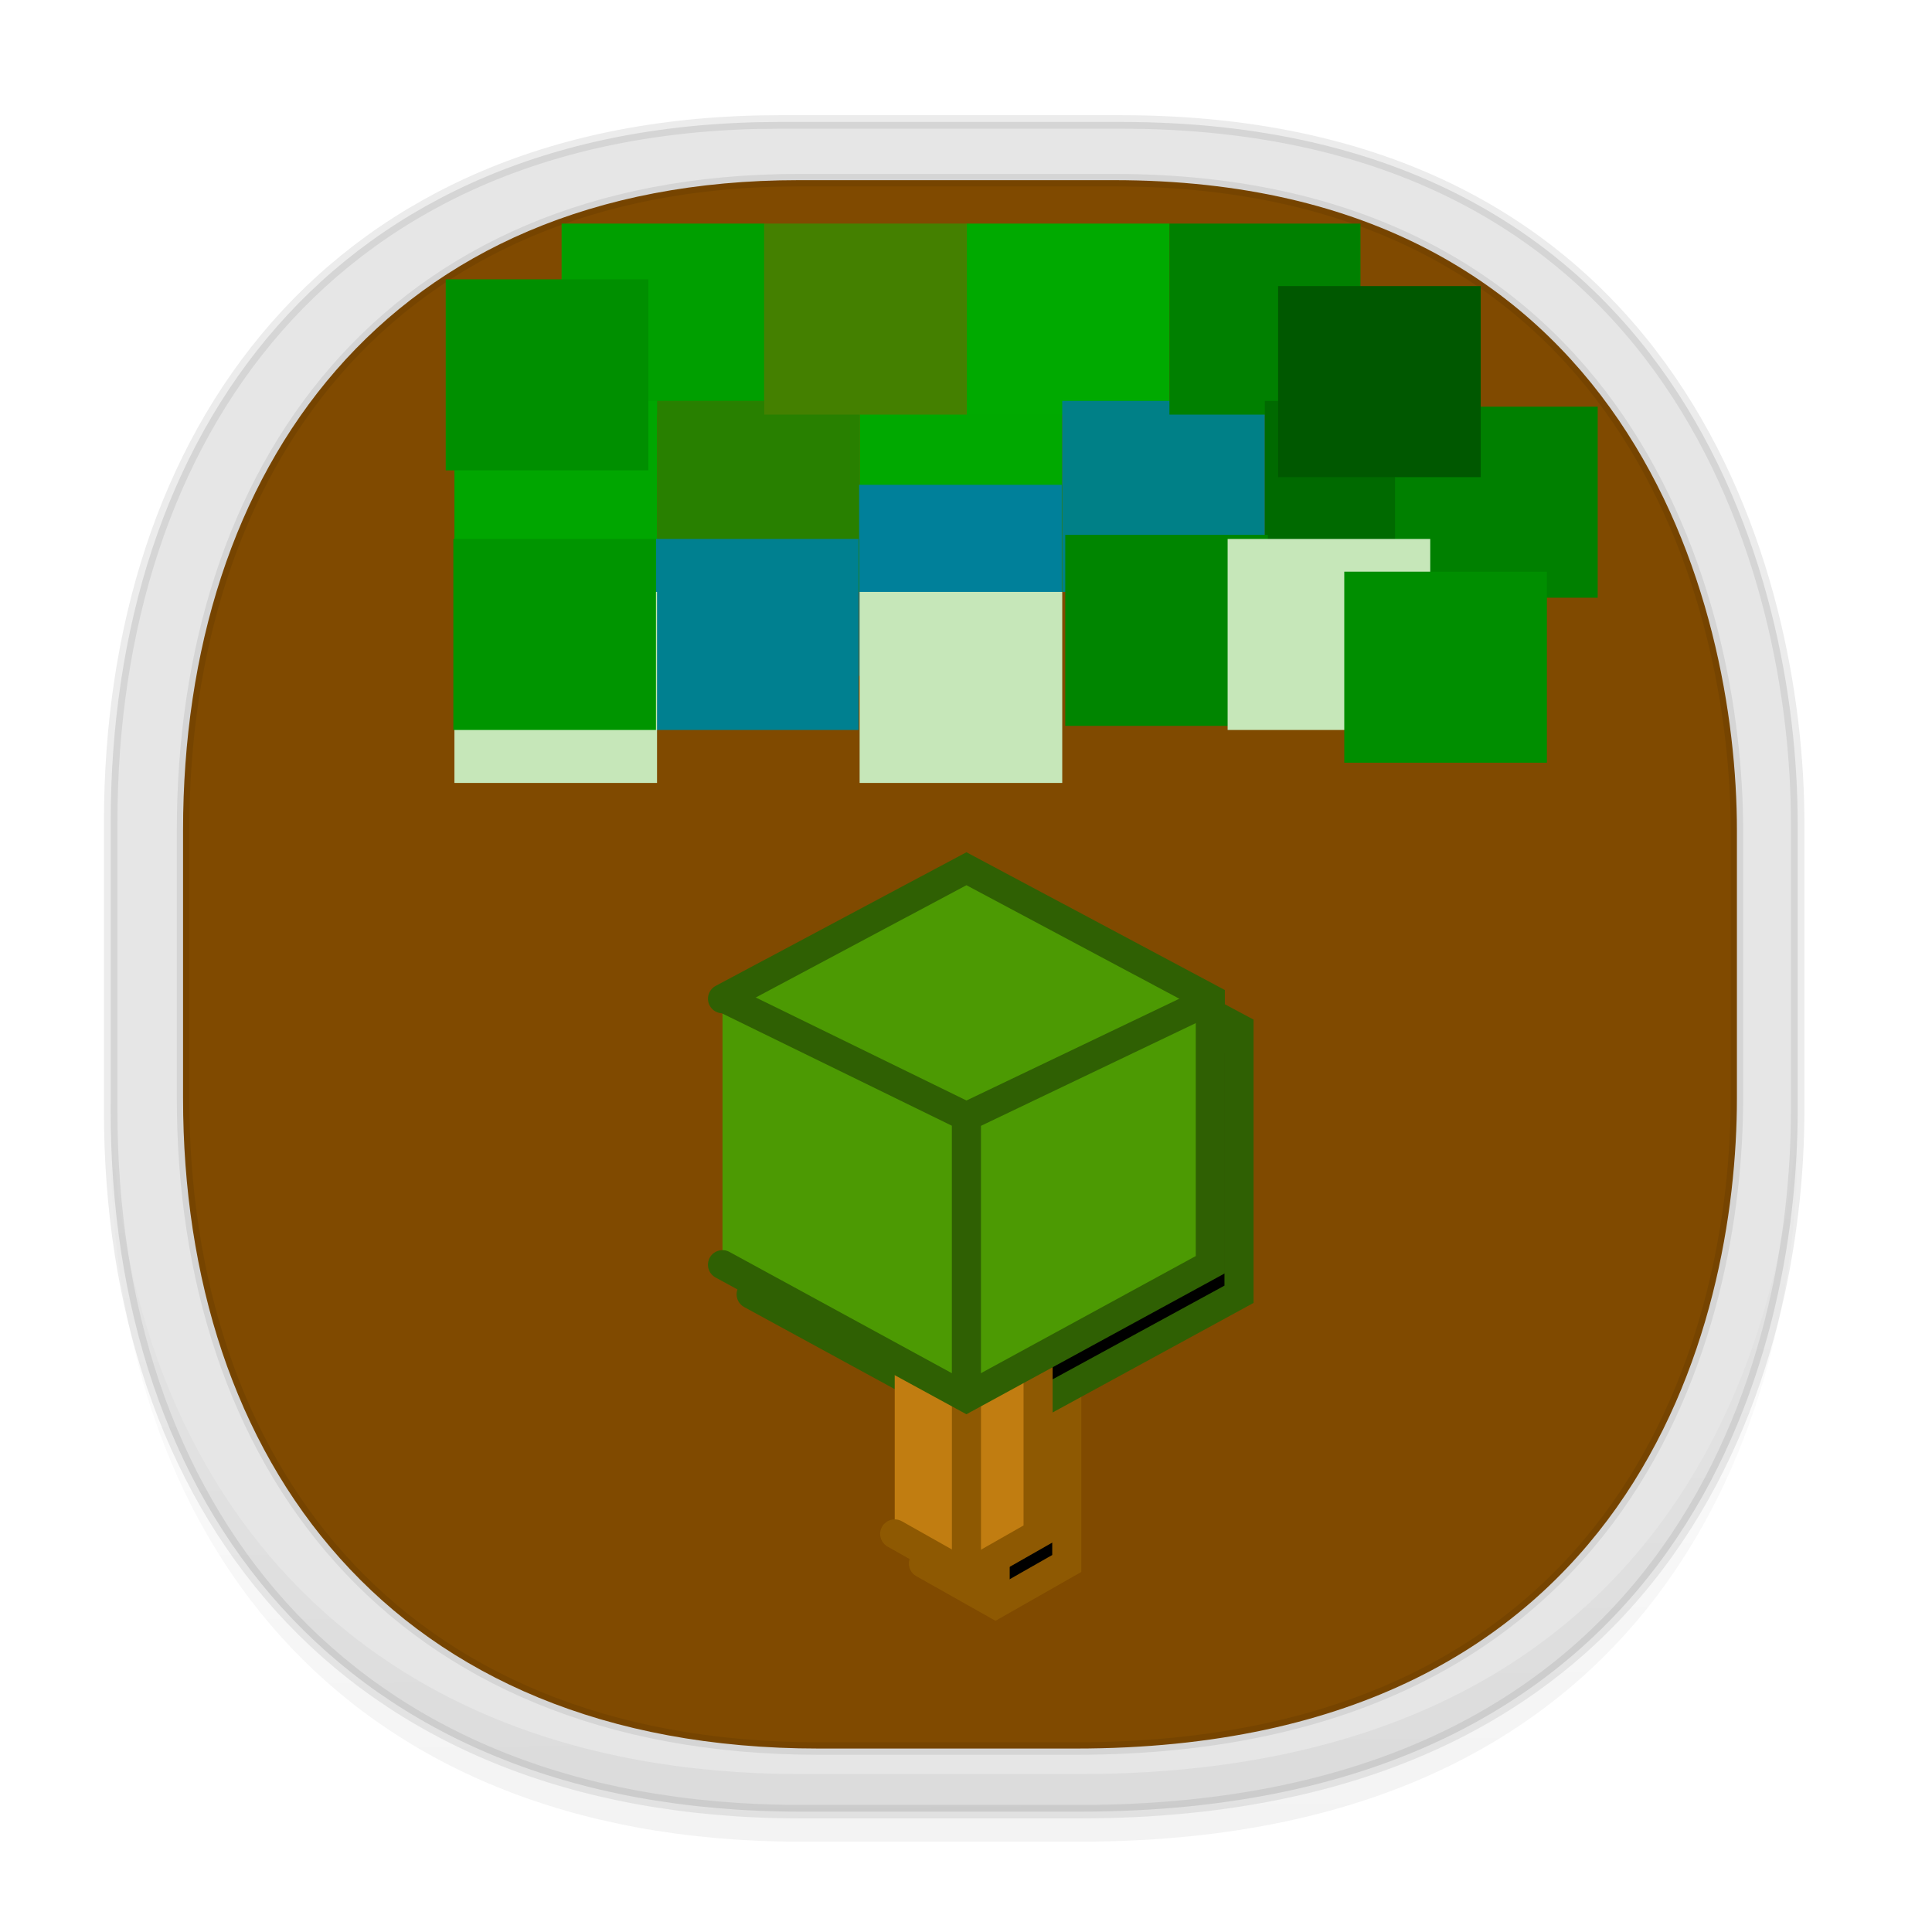 <svg xmlns:osb="http://www.openswatchbook.org/uri/2009/osb" xmlns="http://www.w3.org/2000/svg" xmlns:xlink="http://www.w3.org/1999/xlink" width="48" height="48" version="1.1" id="svg38"><defs id="defs22"><linearGradient id="linearGradient4488"><stop id="stop4490" offset="0" stop-color="#000" stop-opacity=".047"/><stop id="stop4492" offset="1" stop-color="#000" stop-opacity="0"/></linearGradient><style id="style4511"/><style id="style4511-26"/><style id="style4511-9"/><style id="style4552"/><style id="style4511-2"/><linearGradient xlink:href="#linearGradient4488" id="linearGradient4540" gradientUnits="userSpaceOnUse" gradientTransform="matrix(.304 0 0 .306 -62.889 2.276)" x1="288.112" y1="141.785" x2="287.575" y2="79.008"/><linearGradient osb:paint="solid" id="linearGradient5293"><stop id="stop5295" offset="0" stop-color="#9a89c0" stop-opacity="1"/></linearGradient><clipPath id="clipPath-591375581"/><clipPath id="clipPath-596709536"/></defs><style id="style4485" type="text/css"/><path id="path4518" d="M19.363 3.03h8.495c13.908 0 16.804 11.326 16.804 17.403v7.173c0 6.002-2.704 17.404-17.836 17.404h-6.93C8.333 45.01 2.75 37.248 2.75 27.606v-7.173c0-9.641 5.47-17.403 16.613-17.403z" opacity="1" fill="#e6e6e6" fill-opacity="1" stroke="#000" stroke-width=".335" stroke-linecap="square" stroke-linejoin="bevel" stroke-miterlimit="4" stroke-dasharray="none" stroke-dashoffset="0" stroke-opacity=".078"/><path id="path4516" d="M2.75 26.673v1.68c0 9.641 5.583 17.403 17.146 17.403h6.93c15.132 0 17.836-11.402 17.836-17.403v-1.68c0 6.001-2.704 17.403-17.836 17.403h-6.93c-11.563 0-17.146-7.762-17.146-17.403z" opacity="1" fill="url(#linearGradient4540)" fill-opacity="1" stroke="none" stroke-width="1.104" stroke-linecap="square" stroke-linejoin="bevel" stroke-miterlimit="4" stroke-dasharray="none" stroke-dashoffset="0" stroke-opacity=".078"/><path stroke-miterlimit="4" id="path4518-0" d="M19.85 4.476h7.824c12.81 0 15.479 10.513 15.479 16.154v6.658c0 5.57-2.49 16.154-16.43 16.154h-6.382c-10.65 0-15.793-7.205-15.793-16.154V20.63c0-8.95 5.038-16.154 15.302-16.154z" opacity="1" fill="#804a00" fill-opacity="1" stroke="#000" stroke-width=".31" stroke-linecap="square" stroke-linejoin="bevel" stroke-dasharray="none" stroke-dashoffset="0" stroke-opacity=".078"/><path id="path33" d="M22.942 38.844l1.79 1.009 1.772-1.009v-6.057l-1.774-1.006-1.788 1.006m0 6.057" fill="#000" fill-opacity="1" fill-rule="nonzero" stroke="#8e5902" stroke-width=".723" stroke-linecap="round" stroke-linejoin="miter" stroke-miterlimit="4" stroke-opacity="1"/><path id="path35" d="M24.724 39.486v-7.342m0 7.342" fill="#000" stroke="#8e5902" stroke-width=".723" stroke-linecap="butt" stroke-linejoin="miter" stroke-miterlimit="4" stroke-opacity="1"/><path id="path37" d="M18.662 32.156l6.06 3.304 6.061-3.304v-6.608l-6.059-3.231-6.06 3.23m0 6.608" fill="#000" fill-opacity="1" fill-rule="nonzero" stroke="#2f6003" stroke-width=".723" stroke-linecap="round" stroke-linejoin="miter" stroke-miterlimit="4" stroke-opacity="1"/><path id="path39-7" d="M24.723 35.45v-6.973l6.149-2.94-6.148 2.94-6.015-2.94 6.015 2.94m0 6.972" fill="#000" fill-opacity="1" fill-rule="nonzero" stroke="#2f6003" stroke-width=".723" stroke-linecap="butt" stroke-linejoin="miter" stroke-miterlimit="4" stroke-opacity="1"/><path id="path51" d="M22.229 38.11l1.79 1.009 1.772-1.009v-6.057l-1.774-1.006-1.788 1.006m0 6.057" fill="#c17d11" fill-opacity="1" fill-rule="nonzero" stroke="#8e5902" stroke-width=".723" stroke-linecap="round" stroke-linejoin="miter" stroke-miterlimit="4" stroke-opacity="1"/><path id="path53" d="M24.011 38.752V31.41m0 7.342" fill="none" stroke="#8e5902" stroke-width=".723" stroke-linecap="butt" stroke-linejoin="miter" stroke-miterlimit="4" stroke-opacity="1"/><path id="path55" d="M17.95 31.421l6.06 3.304 6.06-3.304v-6.607l-6.059-3.231-6.06 3.23m0 6.608" fill="#4c9a03" fill-opacity="1" fill-rule="nonzero" stroke="#2f6003" stroke-width=".723" stroke-linecap="round" stroke-linejoin="miter" stroke-miterlimit="4" stroke-opacity="1"/><path id="path57" d="M24.01 34.715v-6.972l6.149-2.94-6.148 2.94-6.015-2.94 6.015 2.94m0 6.972" fill="#2f6003" fill-opacity="1" fill-rule="nonzero" stroke="#2f6003" stroke-width=".723" stroke-linecap="butt" stroke-linejoin="miter" stroke-miterlimit="4" stroke-opacity="1"/><path id="rect1626" fill="#009f00" fill-opacity="1" stroke="none" stroke-width="1.217" stroke-opacity="1" d="M13.953 5.555h5.034v4.746h-5.034z"/><path id="rect1626-8" fill="#00a900" fill-opacity="1" stroke="none" stroke-width="1.217" stroke-opacity="1" d="M21.357 9.96h5.034v4.746h-5.034z"/><path id="rect1626-9" fill="#288000" fill-opacity="1" stroke="none" stroke-width="1.217" stroke-opacity="1" d="M16.323 9.96h5.034v4.746h-5.034z"/><path id="rect1626-7" fill="#448000" fill-opacity="1" stroke="none" stroke-width="1.217" stroke-opacity="1" d="M18.987 5.555h5.034v4.746h-5.034z"/><path id="rect1626-3" fill="#0a0" fill-opacity="1" stroke="none" stroke-width="1.217" stroke-opacity="1" d="M24.02 5.555h5.034v4.746H24.02z"/><path id="rect1626-6" fill="#00a600" fill-opacity="1" stroke="none" stroke-width="1.217" stroke-opacity="1" d="M11.29 9.96h5.034v4.746H11.29z"/><path id="rect1626-1" fill="#008087" fill-opacity="1" stroke="none" stroke-width="1.217" stroke-opacity="1" d="M26.391 9.96h5.034v4.746h-5.034z"/><path id="rect1626-2" fill="green" fill-opacity="1" stroke="none" stroke-width="1.182" stroke-opacity="1" d="M29.054 5.555H33.8v4.746h-4.746z"/><path id="rect1626-93" fill="#00809a" fill-opacity="1" stroke="none" stroke-width="1.217" stroke-opacity="1" d="M21.345 12.045h5.034v4.746h-5.034z"/><path id="rect1626-19" fill="#008f00" fill-opacity="1" stroke="none" stroke-width="1.217" stroke-opacity="1" d="M11.074 6.94h5.034v4.746h-5.034z"/><path id="rect1626-4" fill="#006a00" fill-opacity="1" stroke="none" stroke-width="1.217" stroke-opacity="1" d="M31.424 9.96h5.034v4.746h-5.034z"/><path id="rect1626-78" fill="green" fill-opacity="1" stroke="none" stroke-width="1.217" stroke-opacity="1" d="M34.66 10.104h5.034v4.746H34.66z"/><path id="rect1626-45" fill="#005800" fill-opacity="1" stroke="none" stroke-width="1.217" stroke-opacity="1" d="M31.754 7.108h5.034v4.746h-5.034z"/><path id="rect1626-0" fill="#008090" fill-opacity="1" stroke="none" stroke-width="1.217" stroke-opacity="1" d="M16.297 13.39h5.034v4.746h-5.034z"/><path id="rect1626-10" fill="#008500" fill-opacity="1" stroke="none" stroke-width="1.217" stroke-opacity="1" d="M26.466 13.288H31.5v4.746h-5.034z"/><path id="rect1626-36-3" fill="#c6e7b9" fill-opacity="1" stroke="none" stroke-width="1.217" stroke-opacity="1" d="M11.29 14.706h5.034v4.746H11.29z"/><path id="rect1626-36" fill="#009500" fill-opacity="1" stroke="none" stroke-width="1.217" stroke-opacity="1" d="M11.263 13.39h5.034v4.746h-5.034z"/><path id="rect1626-36-3-6" fill="#c6e7b9" fill-opacity="1" stroke="none" stroke-width="1.217" stroke-opacity="1" d="M30.5 13.39h5.034v4.746H30.5z"/><path id="rect1626-63" fill="#008e00" fill-opacity="1" stroke="none" stroke-width="1.217" stroke-opacity="1" d="M33.398 14.203h5.034v4.746h-5.034z"/><path id="rect1626-36-3-7" fill="#c6e7b9" fill-opacity="1" stroke="none" stroke-width="1.217" stroke-opacity="1" d="M21.357 14.706h5.034v4.746h-5.034z"/></svg>